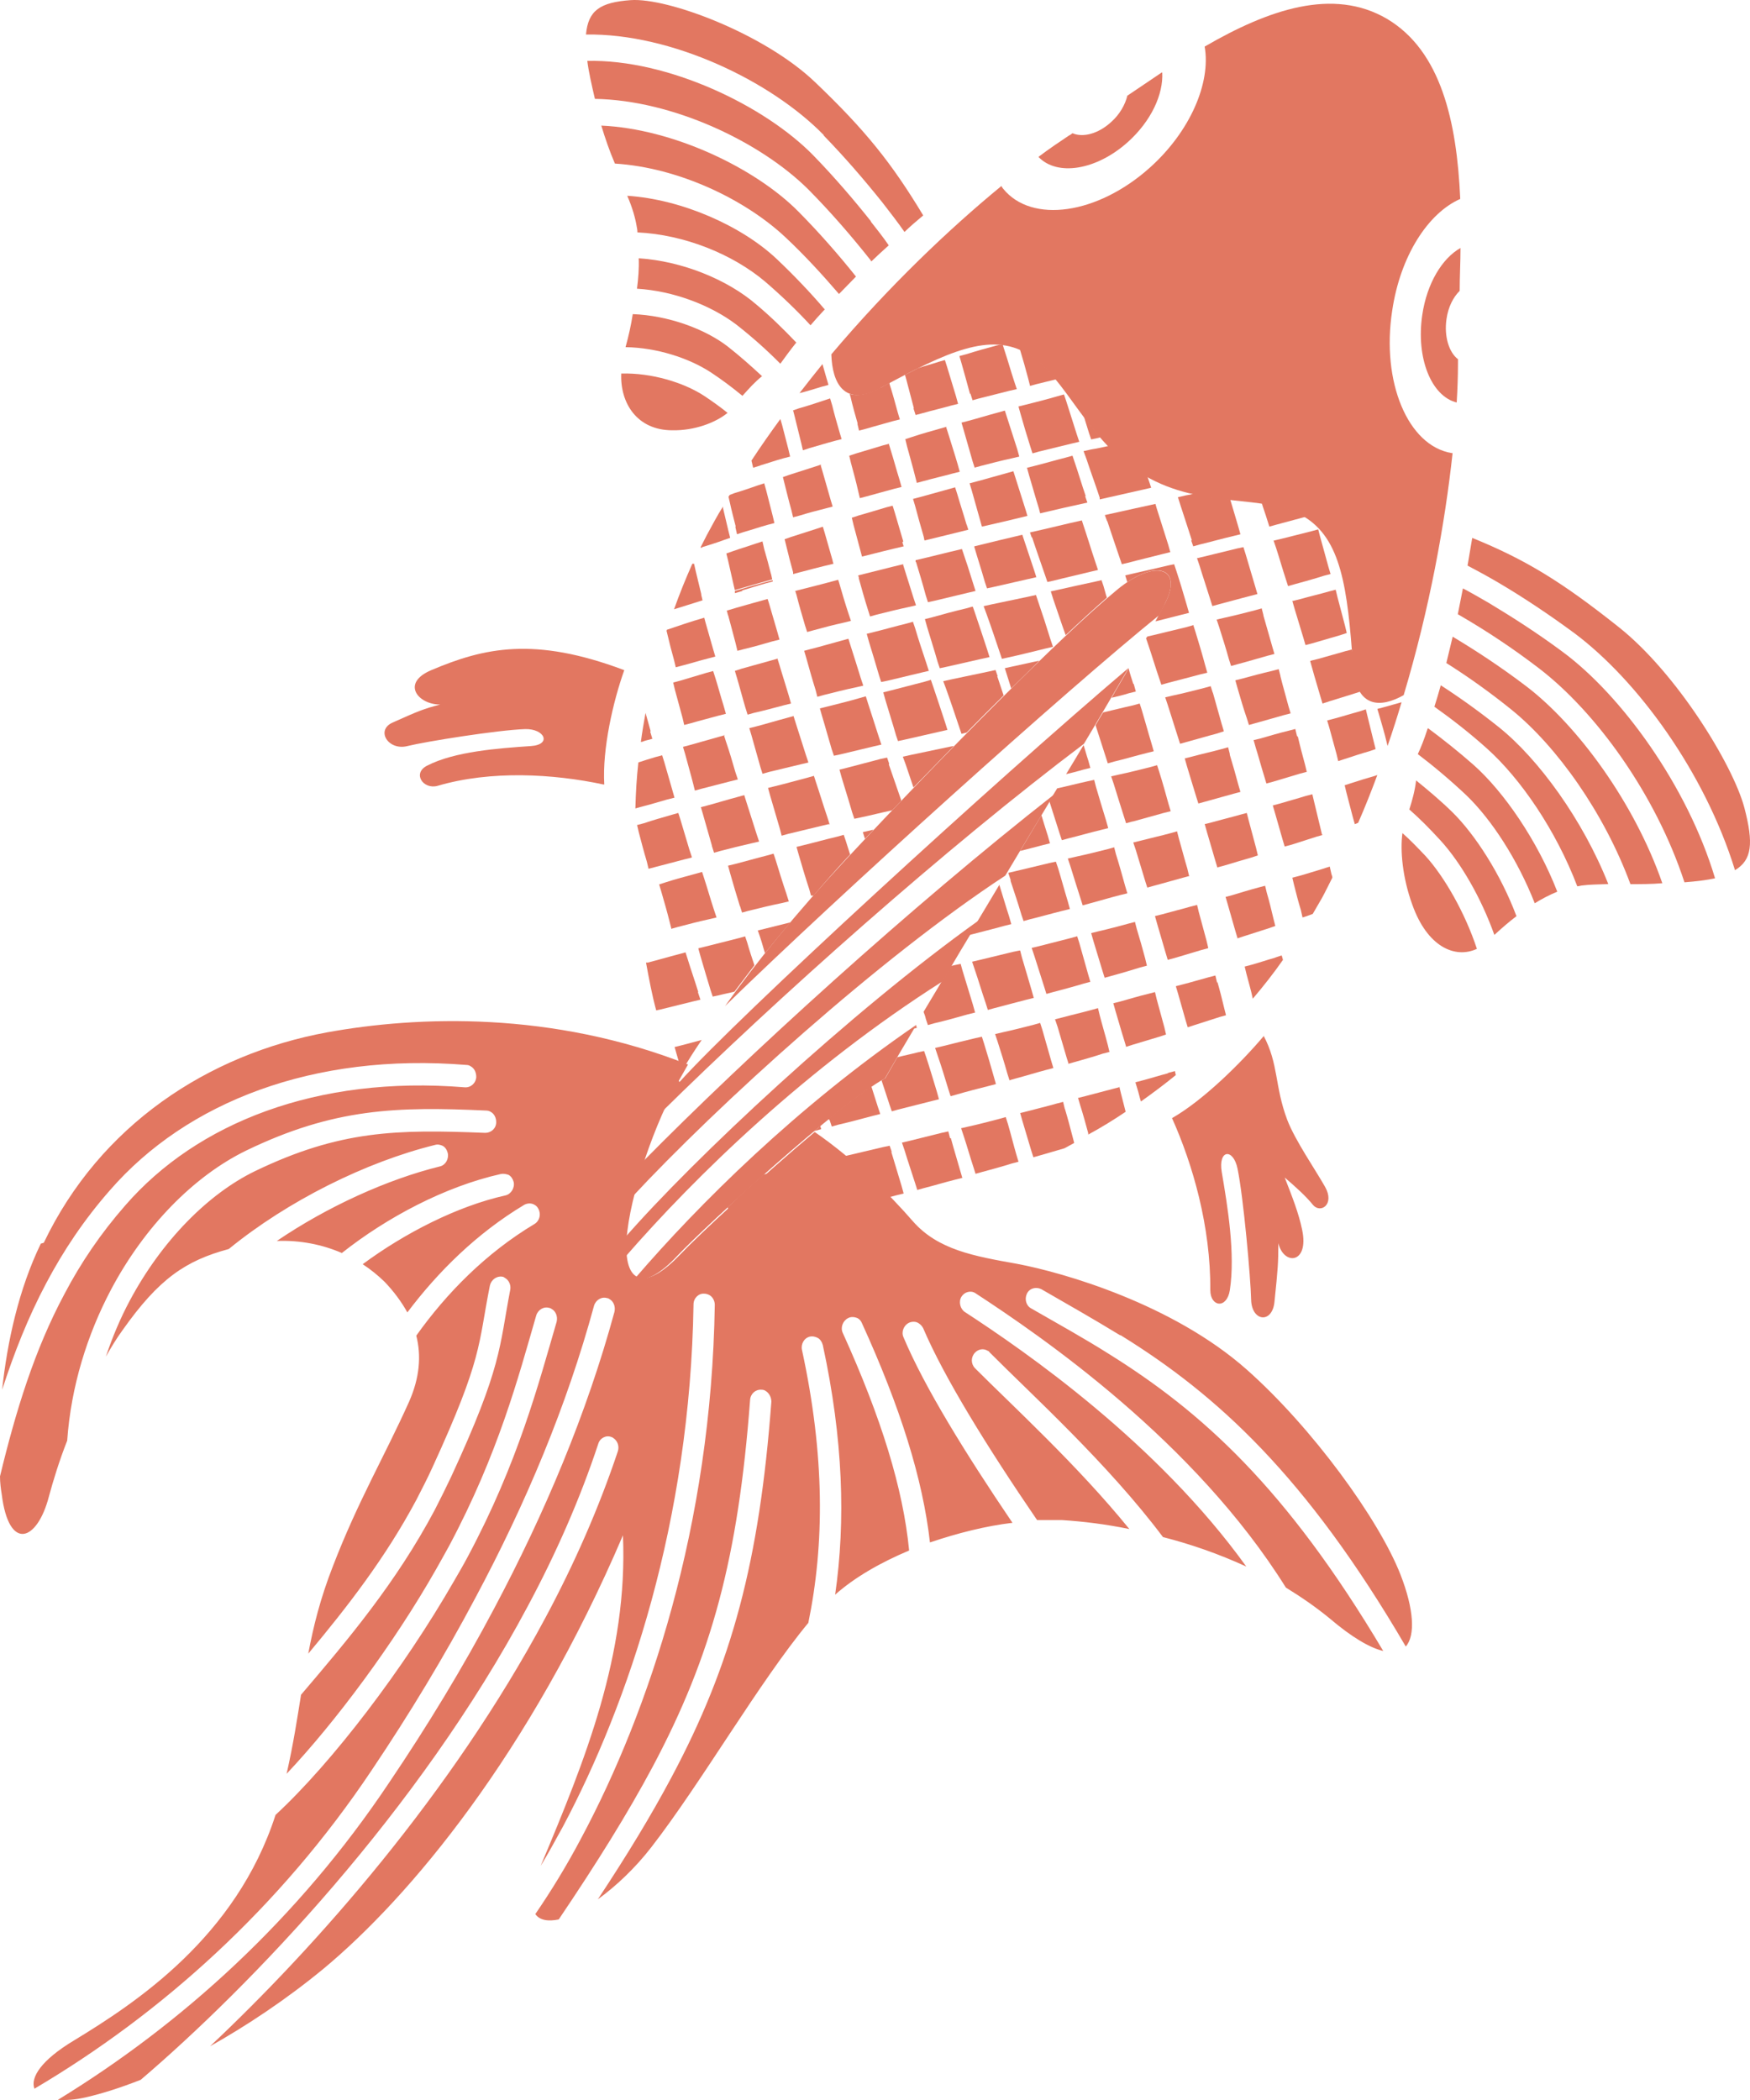 <svg width="40" height="48" viewBox="0 0 40 48" fill="none" xmlns="http://www.w3.org/2000/svg">
<path d="M32.932 15.664C32.883 15.838 32.835 16.001 32.786 16.154C33.175 16.43 33.583 16.746 33.982 17.104C34.759 17.798 35.566 18.982 36.052 20.258C36.091 20.258 36.139 20.238 36.178 20.238C36.324 20.217 36.528 20.217 36.761 20.207C36.178 18.737 35.167 17.349 34.263 16.624C33.816 16.266 33.36 15.94 32.932 15.664Z" fill="#E27761"/>
<path d="M32.631 16.655C32.553 16.9 32.475 17.094 32.407 17.237C32.757 17.502 33.136 17.819 33.515 18.176C34.098 18.737 34.691 19.656 35.08 20.646C35.245 20.544 35.42 20.453 35.595 20.381C35.138 19.207 34.37 18.094 33.68 17.482C33.331 17.175 32.971 16.89 32.641 16.645L32.631 16.655Z" fill="#E27761"/>
<path d="M32.057 19.033C31.999 19.431 32.057 20.064 32.281 20.677C32.621 21.637 33.253 21.922 33.758 21.688C33.486 20.861 33.01 20.034 32.582 19.564C32.407 19.38 32.232 19.197 32.057 19.043V19.033Z" fill="#E27761"/>
<path d="M33.204 14.553C33.156 14.757 33.107 14.961 33.059 15.155C33.545 15.461 34.05 15.819 34.555 16.227C35.586 17.064 36.664 18.575 37.267 20.209C37.5 20.209 37.753 20.209 37.996 20.188C37.355 18.34 36.052 16.574 34.886 15.686C34.322 15.257 33.749 14.879 33.204 14.553Z" fill="#E27761"/>
<path d="M32.368 17.838C32.339 18.083 32.281 18.287 32.213 18.502C32.446 18.706 32.679 18.941 32.922 19.206C33.389 19.716 33.855 20.523 34.157 21.37C34.322 21.217 34.487 21.074 34.662 20.941C34.303 19.982 33.71 19.063 33.185 18.552C32.913 18.287 32.631 18.052 32.368 17.838Z" fill="#E27761"/>
<path d="M34.021 13.776C33.827 13.664 33.632 13.551 33.438 13.449C33.399 13.653 33.36 13.847 33.321 14.041C33.331 14.041 33.341 14.052 33.36 14.062C33.943 14.399 34.565 14.807 35.178 15.277C36.47 16.267 37.841 18.145 38.502 20.167C38.774 20.146 39.017 20.116 39.201 20.075C38.57 17.962 37.053 15.879 35.703 14.889C35.139 14.47 34.565 14.103 34.021 13.776Z" fill="#E27761"/>
<path d="M35.983 14.47C37.432 15.552 38.967 17.655 39.657 19.89C40.046 19.656 40.085 19.278 39.871 18.461C39.609 17.481 38.326 15.388 37.004 14.337C35.682 13.285 34.856 12.785 33.651 12.295C33.612 12.509 33.583 12.713 33.544 12.928C33.777 13.05 34.02 13.183 34.263 13.326C34.817 13.653 35.4 14.041 35.983 14.47Z" fill="#E27761"/>
<path d="M18.846 7.078C18.73 7.2 18.623 7.323 18.526 7.435C18.215 7.098 17.865 6.761 17.486 6.435C16.747 5.812 15.649 5.363 14.57 5.312C14.57 5.261 14.56 5.21 14.55 5.159C14.521 4.985 14.453 4.74 14.337 4.475C15.59 4.556 16.961 5.169 17.758 5.924C18.156 6.302 18.526 6.69 18.856 7.078H18.846Z" fill="#E27761"/>
<path d="M18.205 7.824C18.049 8.018 17.933 8.181 17.836 8.314C17.544 8.018 17.204 7.711 16.825 7.415C16.242 6.976 15.396 6.65 14.56 6.599C14.589 6.364 14.609 6.139 14.599 5.904C15.591 5.966 16.631 6.394 17.282 6.956C17.612 7.231 17.923 7.538 18.195 7.824H18.205Z" fill="#E27761"/>
<path d="M16.63 9.437C16.358 9.661 15.872 9.845 15.367 9.835C14.56 9.835 14.171 9.212 14.2 8.538C14.891 8.518 15.629 8.743 16.096 9.049C16.28 9.171 16.465 9.304 16.63 9.437Z" fill="#E27761"/>
<path d="M19.575 6.312C19.439 6.454 19.303 6.587 19.177 6.72C18.808 6.291 18.399 5.842 17.952 5.423C17.039 4.566 15.523 3.831 14.055 3.739C13.928 3.443 13.831 3.157 13.744 2.871C15.386 2.943 17.262 3.841 18.244 4.831C18.72 5.311 19.167 5.822 19.566 6.322L19.575 6.312Z" fill="#E27761"/>
<path d="M17.418 8.599C17.252 8.731 17.116 8.885 16.97 9.048C16.747 8.864 16.504 8.68 16.241 8.507C15.736 8.18 15.007 7.945 14.298 7.935C14.366 7.69 14.424 7.435 14.463 7.18C15.27 7.21 16.115 7.517 16.64 7.925C16.912 8.139 17.165 8.364 17.408 8.589L17.418 8.599Z" fill="#E27761"/>
<path d="M19.906 5.067C20.052 5.251 20.188 5.424 20.314 5.608C20.178 5.731 20.042 5.853 19.916 5.976C19.916 5.976 19.906 5.955 19.897 5.945C19.469 5.404 18.993 4.853 18.478 4.332C17.379 3.24 15.377 2.29 13.598 2.26C13.521 1.933 13.453 1.627 13.424 1.392C15.261 1.351 17.486 2.413 18.604 3.566C19.07 4.046 19.517 4.567 19.906 5.057V5.067Z" fill="#E27761"/>
<path d="M18.827 3.086C17.622 1.851 15.348 0.759 13.394 0.789C13.443 0.238 13.715 0.054 14.415 0.003C15.26 -0.058 17.467 0.769 18.623 1.871C19.78 2.974 20.382 3.729 21.102 4.924C20.956 5.046 20.81 5.169 20.674 5.302C20.518 5.077 20.343 4.853 20.169 4.628C19.76 4.117 19.313 3.597 18.827 3.097V3.086Z" fill="#E27761"/>
<path d="M33.383 5.668C32.965 5.903 32.615 6.474 32.509 7.199C32.363 8.179 32.713 9.057 33.296 9.2C33.315 8.884 33.325 8.588 33.325 8.312C33.325 8.281 33.325 8.251 33.325 8.21C33.121 8.057 33.004 7.689 33.063 7.291C33.102 7.016 33.218 6.791 33.364 6.648C33.364 6.321 33.383 5.995 33.383 5.668Z" fill="#E27761"/>
<path d="M26.565 1.656C26.594 2.156 26.312 2.769 25.777 3.249C25.058 3.892 24.164 4.035 23.736 3.586C23.979 3.402 24.222 3.239 24.436 3.096C24.465 3.086 24.485 3.065 24.514 3.045C24.747 3.147 25.097 3.065 25.398 2.789C25.593 2.616 25.719 2.391 25.768 2.187C26.03 2.014 26.293 1.83 26.555 1.656H26.565Z" fill="#E27761"/>
<path d="M0.933 28.426C0.428 29.467 0.165 30.672 0.049 31.765C0.321 30.927 0.641 30.111 1.059 29.325C1.448 28.589 1.924 27.875 2.517 27.201C4.267 25.19 7.163 24.057 10.662 24.342C10.701 24.342 10.73 24.353 10.759 24.373C10.837 24.414 10.886 24.506 10.886 24.618C10.876 24.761 10.759 24.863 10.623 24.853C7.241 24.577 4.5 25.67 2.867 27.548C2.303 28.191 1.847 28.865 1.477 29.57C0.787 30.856 0.36 32.255 0 33.745C0 33.888 0.019 34.031 0.039 34.153C0.204 35.481 0.855 35.225 1.118 34.205C1.215 33.847 1.351 33.398 1.536 32.928C1.623 31.693 1.992 30.509 2.537 29.478C3.305 28.028 4.432 26.884 5.618 26.303C7.639 25.323 9.087 25.292 11.109 25.384C11.148 25.384 11.187 25.394 11.216 25.414C11.294 25.455 11.342 25.547 11.342 25.649C11.342 25.792 11.226 25.894 11.09 25.894C9.068 25.812 7.766 25.833 5.822 26.772C4.753 27.293 3.693 28.365 2.964 29.733C2.751 30.131 2.566 30.57 2.42 31.009C2.546 30.784 2.673 30.58 2.799 30.407C3.635 29.222 4.247 28.814 5.229 28.549C6.58 27.446 8.368 26.558 9.943 26.17C10.011 26.149 10.069 26.17 10.118 26.19C10.176 26.221 10.215 26.282 10.234 26.354C10.264 26.486 10.186 26.629 10.059 26.66C8.854 26.956 7.484 27.579 6.327 28.365C6.862 28.344 7.367 28.447 7.814 28.64C8.845 27.824 10.176 27.119 11.449 26.834C11.508 26.823 11.566 26.834 11.624 26.854C11.682 26.884 11.721 26.946 11.741 27.017C11.77 27.15 11.682 27.293 11.556 27.323C10.448 27.569 9.243 28.191 8.29 28.896C8.475 29.018 8.64 29.151 8.796 29.304C9 29.518 9.175 29.753 9.311 29.998C10.011 29.069 10.895 28.191 11.984 27.538C12.062 27.497 12.149 27.497 12.217 27.538C12.256 27.558 12.285 27.589 12.305 27.63C12.373 27.752 12.334 27.905 12.217 27.977C11.109 28.64 10.205 29.559 9.515 30.529C9.632 30.989 9.593 31.489 9.35 32.04C8.786 33.296 8.184 34.306 7.61 35.797C7.319 36.542 7.163 37.175 7.046 37.798C7.941 36.726 8.806 35.613 9.515 34.286C9.641 34.041 9.768 33.796 9.884 33.541C11.041 31.019 10.924 30.754 11.197 29.386C11.226 29.253 11.352 29.161 11.478 29.181C11.508 29.181 11.527 29.202 11.546 29.212C11.634 29.263 11.682 29.375 11.663 29.478C11.41 30.795 11.478 31.234 10.312 33.755C10.186 34.021 10.059 34.276 9.933 34.521C9.058 36.165 7.97 37.461 6.881 38.737C6.794 39.278 6.706 39.86 6.551 40.544C7.678 39.35 9.01 37.553 9.962 35.879C10.069 35.695 10.166 35.511 10.264 35.338C11.391 33.224 11.848 31.479 12.256 30.07C12.295 29.937 12.431 29.855 12.557 29.896C12.577 29.896 12.586 29.906 12.606 29.917C12.703 29.968 12.752 30.09 12.723 30.213C12.314 31.611 11.848 33.418 10.691 35.583C10.594 35.766 10.487 35.95 10.38 36.134C9.224 38.145 7.6 40.279 6.298 41.484C5.394 44.281 3.1 45.782 1.691 46.639C0.943 47.088 0.69 47.486 0.787 47.742C3.674 46.037 6.386 43.617 8.495 40.463C9.36 39.176 10.157 37.859 10.866 36.522C12.023 34.358 12.956 32.132 13.578 29.845C13.617 29.712 13.753 29.631 13.879 29.672C13.899 29.672 13.918 29.682 13.928 29.692C14.025 29.743 14.073 29.866 14.044 29.988C13.412 32.306 12.46 34.572 11.294 36.767C10.575 38.125 9.768 39.452 8.893 40.748C6.813 43.862 4.16 46.261 1.322 47.997C1.506 48.007 1.72 47.997 1.973 47.936C2.333 47.854 2.751 47.721 3.217 47.538C5.705 45.414 9.554 41.422 12.062 36.716C12.703 35.521 13.257 34.266 13.675 33C13.714 32.867 13.86 32.796 13.976 32.847C13.986 32.847 14.005 32.857 14.015 32.867C14.112 32.928 14.161 33.051 14.122 33.173C13.685 34.48 13.121 35.756 12.47 36.971C10.312 41.004 7.231 44.485 4.801 46.772C5.637 46.302 6.531 45.71 7.387 45.006C9.369 43.362 12.11 40.075 14.239 35.093C14.355 37.819 13.374 40.228 12.363 42.637C12.363 42.637 12.363 42.647 12.353 42.658C12.528 42.372 12.693 42.066 12.868 41.749C14.365 38.931 15.774 34.766 15.852 29.814C15.852 29.672 15.969 29.559 16.095 29.57C16.134 29.57 16.173 29.58 16.212 29.6C16.289 29.641 16.338 29.733 16.338 29.825C16.26 34.868 14.832 39.115 13.296 41.994C12.946 42.658 12.586 43.239 12.236 43.75C12.334 43.893 12.528 43.923 12.771 43.873C13.646 42.576 14.346 41.453 14.919 40.381C16.27 37.839 16.873 35.603 17.145 31.999C17.154 31.856 17.271 31.754 17.407 31.765C17.446 31.765 17.475 31.775 17.504 31.795C17.582 31.846 17.631 31.938 17.631 32.04C17.358 35.675 16.736 38.023 15.347 40.626C14.88 41.504 14.326 42.413 13.665 43.413C14.073 43.117 14.511 42.709 14.89 42.219C16.037 40.738 17.358 38.441 18.476 37.094C18.846 35.297 18.855 33.275 18.331 30.856C18.301 30.723 18.379 30.58 18.515 30.55C18.573 30.539 18.632 30.55 18.69 30.58C18.748 30.611 18.787 30.672 18.807 30.744C19.273 32.898 19.331 34.766 19.089 36.45C19.536 36.052 20.128 35.715 20.78 35.44C20.644 34.031 20.148 32.418 19.264 30.468C19.205 30.345 19.264 30.192 19.38 30.131C19.448 30.09 19.536 30.1 19.604 30.131C19.643 30.151 19.681 30.192 19.701 30.243C20.576 32.163 21.091 33.796 21.256 35.256C21.888 35.042 22.539 34.878 23.142 34.807C22.063 33.214 21.13 31.703 20.653 30.57C20.595 30.448 20.653 30.294 20.78 30.233C20.848 30.203 20.935 30.203 20.994 30.243C21.042 30.274 21.071 30.305 21.1 30.356C21.577 31.479 22.568 33.081 23.705 34.745C23.909 34.745 24.094 34.745 24.279 34.745C24.755 34.776 25.27 34.837 25.814 34.95C24.638 33.5 23.142 32.132 22.286 31.274C22.189 31.172 22.189 31.019 22.286 30.917C22.364 30.835 22.481 30.815 22.578 30.876C22.597 30.876 22.607 30.897 22.626 30.917C23.569 31.867 25.319 33.449 26.582 35.133C27.224 35.297 27.865 35.521 28.487 35.807C26.446 32.969 23.433 30.887 22.053 29.988C21.946 29.917 21.907 29.753 21.975 29.641C22.043 29.529 22.189 29.488 22.296 29.559C23.812 30.55 27.301 32.938 29.391 36.287C29.741 36.502 30.081 36.736 30.392 36.992C30.907 37.431 31.315 37.665 31.617 37.737C29.391 33.99 27.457 32.265 25.348 30.948C24.765 30.58 24.172 30.253 23.569 29.906C23.453 29.845 23.414 29.692 23.472 29.57C23.53 29.447 23.676 29.406 23.802 29.467C24.405 29.814 24.998 30.151 25.6 30.519C25.6 30.519 25.62 30.519 25.63 30.529C27.807 31.877 29.848 33.725 32.132 37.635C32.355 37.38 32.316 36.777 32.015 36.001C31.519 34.725 29.984 32.622 28.497 31.305C26.815 29.814 24.327 29.09 23.239 28.886C22.267 28.712 21.441 28.569 20.867 27.916C20.372 27.344 19.555 26.517 18.622 25.874C17.407 26.895 15.998 28.201 15.541 28.681C14.832 29.427 14.316 29.416 14.316 28.498C14.316 27.62 14.851 25.935 15.454 24.812C15.531 24.669 15.629 24.506 15.726 24.332C12.616 23.107 9.554 23.219 7.474 23.597C4.753 24.097 2.284 25.721 1.001 28.406L0.933 28.426Z" fill="#E27761"/>
<path d="M15.484 28.702C16.193 27.957 19.196 25.21 20.227 24.649C20.431 24.292 20.674 23.883 20.946 23.424C18.205 25.302 15.97 27.528 14.521 29.212C14.745 29.304 15.085 29.131 15.484 28.702Z" fill="#E27761"/>
<path d="M14.26 28.518C14.26 28.6 14.26 28.682 14.279 28.743C15.902 26.875 18.439 24.404 21.54 22.434C21.802 21.985 22.084 21.515 22.375 21.035C19.43 23.138 15.863 26.477 14.279 28.294C14.279 28.375 14.27 28.447 14.279 28.518H14.26Z" fill="#E27761"/>
<path d="M14.425 27.385C16.407 25.251 20.111 21.892 22.978 20.014C23.347 19.391 23.726 18.768 24.086 18.166C20.83 20.718 17.088 24.118 14.658 26.588C14.571 26.854 14.493 27.13 14.434 27.375L14.425 27.385Z" fill="#E27761"/>
<path d="M15.475 24.678C15.445 24.73 15.416 24.78 15.387 24.832C15.28 25.026 15.183 25.24 15.086 25.454C17.788 22.79 21.608 19.39 24.776 17.001C25.155 16.368 25.505 15.766 25.797 15.266C22.706 17.889 16.903 23.208 15.533 24.73L15.475 24.668V24.678Z" fill="#E27761"/>
<path d="M26.497 14.052C26.555 13.95 26.604 13.858 26.633 13.786C27.05 12.969 26.399 12.765 25.534 13.48C24.271 14.521 21.588 17.227 19.363 19.616C18.187 20.881 17.263 22.025 16.573 22.995C19.246 20.392 24.349 15.797 26.506 14.052H26.497Z" fill="#E27761"/>
<path d="M20.129 8.865C21.655 8.038 22.637 7.579 23.492 8.089C24.386 8.62 24.824 10.08 26.155 10.866C27.487 11.652 28.906 11.274 29.8 11.805C30.655 12.316 30.801 13.428 30.927 15.225C30.995 16.195 31.559 16.185 32.084 15.889C32.677 13.908 33.027 11.969 33.202 10.356H33.182C32.181 10.192 31.569 8.732 31.822 7.099C32.006 5.853 32.638 4.873 33.377 4.547C33.299 2.78 32.939 1.167 31.705 0.432C30.471 -0.293 28.993 0.218 27.535 1.065C27.681 1.892 27.205 3.005 26.282 3.832C25.086 4.904 23.58 5.118 22.928 4.312C22.909 4.291 22.899 4.271 22.89 4.251C21.684 5.241 20.304 6.558 19.002 8.099C19.021 8.753 19.294 9.324 20.149 8.865H20.129Z" fill="#E27761"/>
<path d="M28.888 23.678C28.354 24.311 27.489 25.159 26.789 25.557C27.265 26.618 27.674 28.038 27.664 29.487C27.664 29.875 28.043 29.926 28.111 29.487C28.237 28.66 28.062 27.588 27.926 26.792C27.839 26.271 28.189 26.241 28.286 26.71C28.422 27.364 28.587 29.222 28.597 29.702C28.607 30.212 29.083 30.263 29.131 29.753C29.209 28.997 29.219 28.875 29.219 28.415C29.345 28.936 29.928 28.885 29.763 28.109C29.685 27.731 29.54 27.364 29.365 26.915C29.637 27.149 29.851 27.343 30.016 27.547C30.191 27.741 30.512 27.527 30.288 27.129C30.064 26.731 29.608 26.077 29.423 25.598C29.131 24.822 29.229 24.321 28.879 23.668L28.888 23.678Z" fill="#E27761"/>
<path d="M13.793 17.931C12.646 17.686 11.217 17.604 10.002 17.962C9.672 18.053 9.419 17.676 9.76 17.502C10.391 17.175 11.392 17.104 12.131 17.053C12.617 17.022 12.452 16.655 12.005 16.665C11.373 16.686 9.721 16.951 9.312 17.053C8.875 17.165 8.574 16.686 8.982 16.512C9.575 16.247 9.672 16.206 10.061 16.104C9.555 16.104 9.157 15.614 9.857 15.318C11.062 14.807 12.209 14.542 14.269 15.318C14.017 16.022 13.764 17.114 13.812 17.931H13.793Z" fill="#E27761"/>
<path d="M16.913 20.706L16.961 20.859L17.107 20.819C17.36 20.757 17.603 20.696 17.855 20.645L18.03 20.604L17.972 20.42C17.885 20.165 17.807 19.91 17.729 19.655L17.681 19.512L17.535 19.553C17.292 19.614 17.049 19.685 16.806 19.747L16.641 19.787L16.689 19.961C16.757 20.206 16.835 20.461 16.913 20.716V20.706Z" fill="#E27761"/>
<path d="M17.438 17.684L17.584 17.643C17.827 17.582 18.06 17.531 18.303 17.47L18.478 17.429L18.42 17.255C18.342 17.01 18.264 16.765 18.186 16.52L18.138 16.367L17.992 16.408C17.759 16.469 17.526 16.541 17.292 16.602L17.127 16.643L17.176 16.806C17.244 17.051 17.312 17.286 17.38 17.531L17.428 17.684H17.438Z" fill="#E27761"/>
<path d="M16.272 19.338L16.321 19.491L16.467 19.45C16.7 19.389 16.943 19.328 17.176 19.276L17.351 19.236L17.293 19.062C17.215 18.817 17.137 18.572 17.059 18.327L17.011 18.174L16.865 18.215C16.632 18.276 16.408 18.347 16.175 18.409L16.02 18.45L16.068 18.613C16.136 18.848 16.204 19.093 16.272 19.328V19.338Z" fill="#E27761"/>
<path d="M18.964 18.847L18.906 18.663C18.818 18.408 18.74 18.143 18.653 17.887L18.604 17.734L18.459 17.775C18.216 17.837 17.973 17.908 17.72 17.969L17.555 18.01L17.603 18.184C17.681 18.439 17.749 18.694 17.827 18.949L17.866 19.102L18.012 19.061C18.264 19 18.517 18.939 18.77 18.878L18.945 18.837L18.964 18.847Z" fill="#E27761"/>
<path d="M20.87 14.211L20.724 14.252C20.471 14.313 20.229 14.384 19.976 14.446L19.811 14.487L19.859 14.66C19.937 14.915 20.015 15.171 20.092 15.436L20.141 15.589L20.287 15.559C20.54 15.497 20.802 15.436 21.055 15.375L21.23 15.334L21.171 15.15C21.084 14.885 20.996 14.63 20.919 14.364L20.87 14.221V14.211Z" fill="#E27761"/>
<path d="M19.392 14.6L19.246 14.64C19.013 14.702 18.779 14.773 18.536 14.834L18.381 14.875L18.429 15.039C18.497 15.284 18.566 15.529 18.643 15.774L18.682 15.927L18.828 15.886C19.071 15.825 19.314 15.763 19.557 15.712L19.732 15.672L19.674 15.498C19.596 15.243 19.518 14.998 19.44 14.753L19.392 14.6Z" fill="#E27761"/>
<path d="M20.529 16.938L20.674 16.907C20.947 16.846 21.209 16.785 21.481 16.723L21.656 16.683L21.598 16.499C21.51 16.223 21.413 15.947 21.326 15.682L21.277 15.539L21.141 15.58C20.878 15.651 20.616 15.713 20.354 15.784L20.189 15.825L20.237 15.998C20.315 16.264 20.402 16.529 20.48 16.805L20.529 16.948V16.938Z" fill="#E27761"/>
<path d="M20.149 17.029L20.091 16.855C20.004 16.59 19.926 16.335 19.838 16.069L19.79 15.916L19.644 15.957C19.401 16.028 19.148 16.09 18.905 16.151L18.74 16.192L18.789 16.365C18.867 16.62 18.935 16.876 19.012 17.131L19.061 17.274L19.207 17.243C19.459 17.182 19.722 17.121 19.975 17.059L20.149 17.019V17.029Z" fill="#E27761"/>
<path d="M18.77 25.81L18.75 25.738C18.75 25.738 18.663 25.81 18.614 25.851L18.77 25.81Z" fill="#E27761"/>
<path d="M25.174 13.262L25.038 13.293C24.756 13.354 24.474 13.415 24.202 13.477L24.018 13.517L24.076 13.701C24.173 13.977 24.261 14.252 24.358 14.518C24.717 14.181 25.028 13.895 25.3 13.66C25.271 13.579 25.252 13.487 25.223 13.395L25.174 13.252V13.262Z" fill="#E27761"/>
<path d="M17.759 15.059L17.613 15.1C17.39 15.161 17.176 15.222 16.952 15.284L16.797 15.335L16.846 15.498C16.913 15.723 16.972 15.957 17.04 16.182L17.088 16.335L17.234 16.294C17.458 16.243 17.691 16.182 17.915 16.121L18.08 16.08L18.031 15.906C17.963 15.672 17.885 15.437 17.817 15.202L17.769 15.049L17.759 15.059Z" fill="#E27761"/>
<path d="M18.964 25.606L19.012 25.749L19.158 25.708C19.421 25.647 19.693 25.575 19.955 25.504L20.12 25.463L20.062 25.29C20.014 25.136 19.965 24.983 19.916 24.83C19.644 25.014 19.314 25.269 18.944 25.565C18.944 25.575 18.944 25.586 18.954 25.596L18.964 25.606Z" fill="#E27761"/>
<path d="M22.229 13.865L22.083 13.906C21.821 13.967 21.559 14.039 21.306 14.11L21.141 14.151L21.189 14.325C21.267 14.59 21.355 14.855 21.432 15.131L21.481 15.274L21.627 15.243C21.899 15.182 22.161 15.121 22.433 15.06L22.618 15.019L22.56 14.835C22.472 14.559 22.375 14.284 22.288 14.018L22.239 13.876L22.229 13.865Z" fill="#E27761"/>
<path d="M16.564 16.805L16.418 16.846C16.204 16.907 15.981 16.968 15.767 17.03L15.611 17.071L15.66 17.234C15.718 17.459 15.786 17.683 15.845 17.918L15.883 18.071L16.029 18.03C16.253 17.969 16.476 17.918 16.7 17.857L16.865 17.816L16.807 17.642C16.739 17.407 16.671 17.173 16.593 16.948L16.544 16.795L16.564 16.805Z" fill="#E27761"/>
<path d="M23.679 13.6L23.543 13.63C23.251 13.691 22.96 13.753 22.668 13.814L22.483 13.855L22.551 14.039C22.658 14.335 22.756 14.631 22.853 14.917L22.901 15.059L23.037 15.029C23.319 14.968 23.601 14.896 23.893 14.825L24.068 14.784L24.009 14.61C23.922 14.325 23.825 14.028 23.727 13.743L23.679 13.6Z" fill="#E27761"/>
<path d="M22.968 15.275L23.026 15.459C23.055 15.551 23.084 15.643 23.113 15.735C23.337 15.52 23.551 15.306 23.755 15.102C23.551 15.142 23.347 15.193 23.143 15.234L22.958 15.275H22.968Z" fill="#E27761"/>
<path d="M17.04 21.4L16.894 21.441C16.641 21.503 16.379 21.574 16.126 21.635L15.961 21.676L16.009 21.85C16.087 22.115 16.165 22.381 16.243 22.636L16.291 22.779L16.437 22.748C16.554 22.717 16.67 22.697 16.787 22.666C16.933 22.472 17.088 22.268 17.244 22.064C17.186 21.89 17.127 21.717 17.079 21.543L17.03 21.4H17.04Z" fill="#E27761"/>
<path d="M20.325 17.459L20.276 17.316L20.13 17.347C19.868 17.419 19.615 17.48 19.353 17.551L19.188 17.592L19.236 17.766C19.314 18.031 19.401 18.297 19.479 18.572L19.528 18.715L19.674 18.684C19.916 18.633 20.15 18.572 20.393 18.521C20.461 18.45 20.529 18.378 20.597 18.307V18.286C20.5 18.011 20.412 17.745 20.315 17.47L20.325 17.459Z" fill="#E27761"/>
<path d="M19.722 19.02L19.77 19.173C19.838 19.102 19.897 19.04 19.965 18.969C19.945 18.969 19.926 18.969 19.906 18.979L19.722 19.02Z" fill="#E27761"/>
<path d="M19.285 19.082L19.139 19.123C18.877 19.184 18.624 19.256 18.371 19.317L18.206 19.358L18.255 19.531C18.332 19.797 18.41 20.062 18.498 20.328L18.537 20.471H18.595C18.838 20.185 19.09 19.899 19.363 19.603C19.382 19.582 19.411 19.552 19.431 19.531C19.401 19.429 19.363 19.327 19.334 19.225L19.285 19.082Z" fill="#E27761"/>
<path d="M20.82 17.255L20.636 17.296L20.704 17.48C20.762 17.653 20.82 17.827 20.879 18C21.19 17.684 21.501 17.357 21.802 17.051L21.695 17.071C21.404 17.133 21.112 17.194 20.82 17.255Z" fill="#E27761"/>
<path d="M22.804 15.457L22.755 15.315L22.619 15.345C22.327 15.406 22.036 15.468 21.744 15.529L21.56 15.57L21.628 15.753C21.735 16.049 21.832 16.346 21.929 16.631L21.977 16.774L22.094 16.744C22.386 16.448 22.668 16.162 22.94 15.896C22.891 15.753 22.843 15.6 22.794 15.457H22.804Z" fill="#E27761"/>
<path d="M19.032 26.647L18.984 26.504L18.838 26.535C18.566 26.596 18.294 26.657 18.022 26.718L17.847 26.759L17.905 26.943C18.002 27.218 18.09 27.494 18.177 27.77L18.226 27.913L18.362 27.872C18.624 27.811 18.887 27.739 19.149 27.668L19.314 27.627L19.266 27.453C19.188 27.188 19.1 26.912 19.013 26.647H19.032Z" fill="#E27761"/>
<path d="M17.662 26.953L17.613 26.811L17.477 26.841C17.477 26.841 17.468 26.841 17.458 26.841C17.166 27.096 16.884 27.352 16.632 27.597C16.69 27.77 16.748 27.934 16.807 28.107L16.855 28.25L16.991 28.219C17.264 28.158 17.545 28.087 17.818 28.015L17.992 27.974L17.934 27.801C17.847 27.525 17.759 27.239 17.662 26.964V26.953Z" fill="#E27761"/>
<path d="M15.961 22.676C15.883 22.421 15.796 22.176 15.718 21.921L15.669 21.768L15.524 21.808C15.281 21.87 15.047 21.941 14.805 22.002H14.766C14.834 22.37 14.902 22.738 14.999 23.095L15.096 23.074C15.339 23.013 15.592 22.952 15.835 22.891L16.01 22.85L15.951 22.676H15.961Z" fill="#E27761"/>
<path d="M15.815 19.593L15.757 19.419C15.689 19.195 15.621 18.96 15.553 18.735L15.504 18.582L15.358 18.623C15.145 18.684 14.931 18.745 14.717 18.817L14.562 18.858L14.6 19.021C14.659 19.246 14.717 19.47 14.785 19.695L14.824 19.858L14.979 19.817C15.203 19.756 15.417 19.705 15.64 19.644L15.806 19.603L15.815 19.593Z" fill="#E27761"/>
<path d="M15.417 18.233L15.368 18.06C15.31 17.846 15.242 17.631 15.183 17.417L15.135 17.264L14.979 17.305C14.843 17.345 14.717 17.386 14.591 17.427C14.552 17.774 14.532 18.121 14.523 18.479L14.629 18.448C14.834 18.397 15.038 18.336 15.251 18.274L15.417 18.233Z" fill="#E27761"/>
<path d="M15.358 21.226L15.504 21.185C15.737 21.124 15.97 21.063 16.204 21.012L16.378 20.971L16.32 20.797C16.242 20.563 16.174 20.318 16.097 20.083L16.048 19.93L15.902 19.971C15.679 20.032 15.445 20.093 15.222 20.165L15.066 20.215L15.115 20.379C15.183 20.614 15.251 20.849 15.309 21.083L15.348 21.236L15.358 21.226Z" fill="#E27761"/>
<path d="M15.417 23.923L15.466 24.096C15.505 24.229 15.543 24.362 15.582 24.494C15.709 24.27 15.864 24.025 16.039 23.77C15.883 23.81 15.738 23.851 15.582 23.892L15.417 23.933V23.923Z" fill="#E27761"/>
<path d="M26.885 13.039L26.837 12.896L26.691 12.927C26.428 12.988 26.166 13.05 25.894 13.111L25.719 13.152L25.767 13.305C26.516 12.805 27.011 13.039 26.632 13.785C26.574 13.897 26.496 14.04 26.409 14.203C26.613 14.152 26.807 14.101 27.011 14.05L27.177 14.009L27.128 13.836C27.05 13.57 26.973 13.305 26.885 13.039Z" fill="#E27761"/>
<path d="M16.31 15.336L16.154 15.377C15.95 15.438 15.746 15.499 15.542 15.56L15.387 15.601L15.426 15.765C15.484 15.979 15.542 16.194 15.601 16.408L15.639 16.571L15.795 16.53C15.999 16.469 16.213 16.418 16.427 16.357L16.592 16.316L16.543 16.142C16.475 15.928 16.417 15.704 16.349 15.489L16.3 15.336H16.31Z" fill="#E27761"/>
<path d="M17.321 21.266L17.38 21.439C17.419 21.552 17.448 21.674 17.486 21.787C17.671 21.562 17.866 21.317 18.07 21.082C17.875 21.133 17.691 21.174 17.496 21.225L17.331 21.266H17.321Z" fill="#E27761"/>
<path d="M23.318 19.45C23.493 19.409 23.668 19.358 23.834 19.317L23.999 19.276L23.95 19.102C23.901 18.949 23.853 18.796 23.804 18.633C23.639 18.909 23.484 19.174 23.318 19.45Z" fill="#E27761"/>
<path d="M27.818 19.828L27.974 19.787C28.178 19.726 28.382 19.664 28.596 19.603L28.751 19.552L28.712 19.389C28.654 19.174 28.596 18.96 28.537 18.735L28.498 18.582L28.343 18.623C28.129 18.684 27.915 18.735 27.701 18.796L27.536 18.837L27.585 19.011C27.653 19.235 27.711 19.45 27.779 19.674L27.828 19.838L27.818 19.828Z" fill="#E27761"/>
<path d="M20.383 26.33L20.335 26.188L20.189 26.218C19.926 26.279 19.674 26.341 19.411 26.402L19.236 26.443L19.295 26.627C19.382 26.892 19.47 27.157 19.547 27.413L19.596 27.555L19.742 27.515C19.994 27.453 20.247 27.382 20.49 27.321L20.655 27.28L20.607 27.106C20.529 26.851 20.451 26.586 20.373 26.33H20.383Z" fill="#E27761"/>
<path d="M28.11 17.233L28.071 17.08L27.926 17.121C27.702 17.182 27.469 17.233 27.245 17.294L27.08 17.335L27.129 17.509C27.197 17.744 27.274 17.979 27.343 18.213L27.391 18.366L27.537 18.326C27.76 18.264 27.974 18.203 28.198 18.142L28.353 18.101L28.305 17.938C28.246 17.713 28.178 17.478 28.11 17.254V17.233Z" fill="#E27761"/>
<path d="M23.989 18.326C24.067 18.571 24.145 18.816 24.223 19.061L24.271 19.204L24.417 19.164C24.67 19.102 24.913 19.031 25.165 18.97L25.331 18.929L25.282 18.755C25.204 18.5 25.126 18.245 25.049 17.979L25.01 17.826L24.864 17.857C24.631 17.908 24.398 17.969 24.164 18.02C24.106 18.112 24.048 18.214 23.989 18.306V18.326Z" fill="#E27761"/>
<path d="M25.252 22.348L25.398 22.308C25.622 22.246 25.836 22.185 26.059 22.114L26.215 22.073L26.176 21.909C26.117 21.685 26.049 21.45 25.981 21.225L25.942 21.072L25.787 21.113C25.563 21.174 25.33 21.236 25.107 21.287L24.941 21.328L24.99 21.501C25.058 21.736 25.136 21.971 25.204 22.206L25.252 22.359V22.348Z" fill="#E27761"/>
<path d="M24.368 17.695C24.494 17.664 24.621 17.634 24.757 17.593L24.922 17.552L24.874 17.378C24.835 17.266 24.805 17.144 24.767 17.031C24.64 17.246 24.504 17.47 24.368 17.695Z" fill="#E27761"/>
<path d="M27.721 15.837L27.673 15.684L27.527 15.724C27.284 15.786 27.051 15.847 26.808 15.898L26.633 15.939L26.691 16.112C26.769 16.357 26.847 16.602 26.924 16.847L26.973 17.001L27.119 16.96C27.352 16.898 27.585 16.827 27.819 16.766L27.974 16.715L27.925 16.551C27.858 16.317 27.789 16.072 27.721 15.826V15.837Z" fill="#E27761"/>
<path d="M27.177 20.013L27.138 19.849C27.07 19.625 27.011 19.39 26.943 19.155L26.904 19.002L26.759 19.043C26.535 19.104 26.302 19.155 26.069 19.216L25.903 19.257L25.962 19.431C26.03 19.666 26.107 19.9 26.175 20.135L26.224 20.288L26.37 20.247C26.593 20.186 26.817 20.125 27.031 20.064L27.186 20.023L27.177 20.013Z" fill="#E27761"/>
<path d="M25.894 18.777C26.127 18.715 26.37 18.644 26.594 18.583L26.759 18.542L26.71 18.378C26.642 18.133 26.575 17.888 26.497 17.643L26.448 17.49L26.302 17.531C26.059 17.592 25.816 17.654 25.573 17.705L25.398 17.745L25.457 17.919C25.535 18.174 25.612 18.419 25.69 18.664L25.739 18.817L25.884 18.777H25.894Z" fill="#E27761"/>
<path d="M25.039 16.57C25.117 16.815 25.195 17.05 25.272 17.295L25.321 17.448L25.467 17.407C25.719 17.346 25.962 17.274 26.205 17.213L26.371 17.172L26.322 16.999C26.244 16.744 26.176 16.488 26.099 16.233L26.05 16.08L25.904 16.121C25.671 16.172 25.438 16.233 25.214 16.284C25.156 16.376 25.097 16.478 25.039 16.58V16.57Z" fill="#E27761"/>
<path d="M14.872 16.713C14.833 16.571 14.794 16.438 14.755 16.295C14.716 16.509 14.678 16.734 14.648 16.959C14.687 16.959 14.716 16.938 14.755 16.928L14.911 16.887L14.862 16.724L14.872 16.713Z" fill="#E27761"/>
<path d="M27.264 14.293L27.119 14.334C26.866 14.396 26.613 14.457 26.36 14.518L26.224 14.549C26.224 14.549 26.205 14.579 26.195 14.589L26.244 14.732C26.331 14.988 26.409 15.253 26.497 15.508L26.545 15.651L26.691 15.61C26.934 15.549 27.187 15.478 27.43 15.416L27.595 15.376L27.546 15.202C27.478 14.947 27.401 14.692 27.323 14.436L27.274 14.283L27.264 14.293Z" fill="#E27761"/>
<path d="M24.407 19.622L24.465 19.796C24.543 20.051 24.621 20.296 24.699 20.541L24.747 20.694L24.893 20.654C25.126 20.592 25.36 20.521 25.603 20.459L25.768 20.419L25.719 20.255C25.651 20.01 25.583 19.765 25.506 19.52L25.467 19.367L25.321 19.408C25.078 19.469 24.835 19.53 24.592 19.582L24.417 19.622H24.407Z" fill="#E27761"/>
<path d="M23.299 21.727L23.153 21.757C22.9 21.818 22.647 21.88 22.395 21.941L22.22 21.982L22.278 22.155C22.366 22.411 22.443 22.676 22.531 22.931L22.579 23.084L22.725 23.044C22.968 22.982 23.221 22.911 23.464 22.85L23.629 22.809L23.58 22.635C23.503 22.38 23.435 22.135 23.357 21.88L23.318 21.727H23.299Z" fill="#E27761"/>
<path d="M23.921 22.717L24.067 22.677C24.3 22.615 24.534 22.554 24.767 22.483L24.922 22.442L24.874 22.278C24.806 22.033 24.738 21.799 24.67 21.553L24.621 21.4L24.475 21.441C24.232 21.503 23.999 21.564 23.756 21.625L23.581 21.666L23.639 21.839C23.717 22.084 23.795 22.329 23.873 22.574L23.921 22.728V22.717Z" fill="#E27761"/>
<path d="M25.904 15.633C25.865 15.51 25.826 15.398 25.797 15.275C25.68 15.49 25.544 15.704 25.408 15.949C25.535 15.919 25.671 15.888 25.797 15.847L25.962 15.806L25.914 15.633H25.904Z" fill="#E27761"/>
<path d="M28.275 21.451L28.431 21.4C28.625 21.338 28.81 21.277 29.004 21.216L29.15 21.165L29.111 21.012C29.062 20.808 29.014 20.603 28.956 20.409L28.917 20.246L28.761 20.287C28.567 20.338 28.372 20.399 28.168 20.46L28.013 20.501L28.061 20.665C28.12 20.869 28.178 21.073 28.236 21.277L28.285 21.441L28.275 21.451Z" fill="#E27761"/>
<path d="M27.614 21.654L27.575 21.49C27.517 21.276 27.459 21.061 27.401 20.847L27.362 20.684L27.206 20.724C26.992 20.786 26.779 20.837 26.565 20.898L26.399 20.939L26.448 21.112C26.516 21.337 26.574 21.551 26.642 21.776L26.691 21.939L26.846 21.898C27.051 21.837 27.255 21.776 27.459 21.715L27.614 21.674V21.654Z" fill="#E27761"/>
<path d="M30.219 19.083L30.18 18.92C30.132 18.716 30.083 18.522 30.035 18.318L29.996 18.154L29.84 18.195C29.646 18.256 29.451 18.307 29.247 18.369L29.092 18.41L29.14 18.573C29.199 18.777 29.257 18.981 29.315 19.185L29.364 19.349L29.519 19.308C29.714 19.247 29.898 19.185 30.093 19.124L30.239 19.083H30.219Z" fill="#E27761"/>
<path d="M25.729 23.931L25.885 23.881C26.089 23.819 26.293 23.758 26.497 23.697L26.652 23.646L26.614 23.482C26.555 23.268 26.497 23.053 26.439 22.839L26.4 22.676L26.244 22.717C26.03 22.768 25.826 22.829 25.613 22.89L25.447 22.931L25.496 23.105C25.564 23.329 25.622 23.544 25.69 23.758L25.739 23.921L25.729 23.931Z" fill="#E27761"/>
<path d="M29.646 16.826L29.607 16.662L29.451 16.703C29.238 16.754 29.033 16.815 28.82 16.877L28.654 16.917L28.703 17.091C28.771 17.305 28.829 17.53 28.897 17.744L28.946 17.908L29.101 17.867C29.305 17.806 29.51 17.744 29.714 17.683L29.869 17.642L29.83 17.479C29.772 17.265 29.714 17.05 29.665 16.836L29.646 16.826Z" fill="#E27761"/>
<path d="M28.878 14.059L28.839 13.906L28.693 13.947C28.46 14.008 28.217 14.07 27.983 14.121L27.809 14.162L27.867 14.335C27.945 14.58 28.022 14.825 28.09 15.07L28.139 15.223L28.285 15.182C28.518 15.121 28.751 15.05 28.975 14.988L29.13 14.948L29.082 14.784C29.014 14.549 28.946 14.304 28.878 14.07V14.059Z" fill="#E27761"/>
<path d="M23.095 20.124C23.182 20.39 23.27 20.645 23.347 20.91L23.396 21.053L23.542 21.012C23.794 20.951 24.037 20.88 24.29 20.818L24.455 20.777L24.407 20.604C24.329 20.349 24.261 20.093 24.183 19.838L24.134 19.695L23.989 19.726C23.736 19.787 23.474 19.849 23.221 19.91L23.046 19.951L23.104 20.124H23.095Z" fill="#E27761"/>
<path d="M29.267 15.448L29.228 15.295L29.072 15.336C28.849 15.387 28.625 15.448 28.401 15.509L28.236 15.55L28.285 15.724C28.353 15.959 28.421 16.193 28.499 16.418L28.547 16.571L28.693 16.53C28.907 16.469 29.131 16.408 29.344 16.346L29.5 16.306L29.451 16.142C29.393 15.918 29.325 15.693 29.267 15.458V15.448Z" fill="#E27761"/>
<path d="M21.112 23.134C21.132 23.185 21.151 23.236 21.161 23.287L21.209 23.43L21.355 23.389C21.618 23.328 21.87 23.256 22.123 23.185L22.288 23.144L22.24 22.971C22.162 22.705 22.075 22.44 21.997 22.174L21.958 22.031L21.812 22.062C21.812 22.062 21.764 22.072 21.734 22.082C21.52 22.44 21.316 22.787 21.112 23.124V23.134Z" fill="#E27761"/>
<path d="M20.889 23.513L20.957 23.493L20.937 23.432C20.937 23.432 20.908 23.483 20.889 23.513Z" fill="#E27761"/>
<path d="M22.172 21.368C22.434 21.297 22.697 21.235 22.949 21.164L23.115 21.123L23.066 20.949C22.988 20.715 22.92 20.47 22.842 20.225C22.609 20.613 22.386 20.99 22.162 21.358L22.172 21.368Z" fill="#E27761"/>
<path d="M23.085 24.688L23.231 24.647C23.464 24.585 23.688 24.514 23.921 24.453L24.077 24.412L24.028 24.249C23.96 24.014 23.892 23.769 23.824 23.534L23.775 23.381L23.63 23.422C23.396 23.483 23.153 23.544 22.92 23.595L22.745 23.636L22.803 23.81C22.881 24.055 22.959 24.3 23.027 24.545L23.076 24.698L23.085 24.688Z" fill="#E27761"/>
<path d="M24.407 24.319L24.553 24.278C24.766 24.217 24.99 24.156 25.204 24.084L25.359 24.044L25.32 23.88C25.262 23.655 25.194 23.431 25.136 23.206L25.097 23.043L24.951 23.084C24.728 23.145 24.504 23.196 24.28 23.257L24.115 23.298L24.174 23.472C24.242 23.707 24.31 23.931 24.378 24.166L24.426 24.319H24.407Z" fill="#E27761"/>
<path d="M20.228 24.646C20.228 24.646 20.18 24.677 20.15 24.697C20.209 24.881 20.277 25.075 20.335 25.259L20.384 25.402L20.529 25.361C20.782 25.3 21.045 25.228 21.297 25.167L21.462 25.126L21.414 24.953C21.336 24.697 21.258 24.432 21.171 24.166L21.122 24.023L20.977 24.054C20.821 24.095 20.666 24.125 20.51 24.166C20.413 24.34 20.316 24.503 20.228 24.656V24.646Z" fill="#E27761"/>
<path d="M21.734 25.055L21.879 25.014C22.122 24.943 22.365 24.881 22.608 24.82L22.764 24.779L22.715 24.606C22.647 24.361 22.57 24.106 22.492 23.85L22.443 23.697L22.297 23.728C22.045 23.789 21.792 23.85 21.549 23.912L21.374 23.953L21.432 24.126C21.52 24.381 21.598 24.637 21.675 24.892L21.724 25.045L21.734 25.055Z" fill="#E27761"/>
<path d="M18.129 9.383L18.168 9.536C18.216 9.73 18.265 9.924 18.314 10.128L18.352 10.292L18.508 10.241C18.693 10.19 18.887 10.128 19.081 10.077L19.237 10.037L19.188 9.873C19.13 9.669 19.072 9.475 19.023 9.271L18.974 9.107L18.819 9.158C18.634 9.22 18.45 9.281 18.265 9.332L18.119 9.383H18.129Z" fill="#E27761"/>
<path d="M23.445 11.66C23.367 11.415 23.29 11.17 23.212 10.925L23.163 10.771L23.017 10.812C22.784 10.874 22.551 10.945 22.318 11.006L22.162 11.047L22.211 11.21C22.279 11.456 22.347 11.69 22.415 11.935L22.444 12.037C22.804 11.956 23.154 11.874 23.484 11.792L23.445 11.66Z" fill="#E27761"/>
<path d="M24.815 11.335C24.727 11.08 24.65 10.814 24.562 10.559L24.514 10.416L24.368 10.457C24.125 10.518 23.882 10.59 23.639 10.651L23.474 10.692L23.522 10.865C23.6 11.12 23.668 11.376 23.746 11.621L23.775 11.733C24.164 11.641 24.523 11.559 24.854 11.488L24.805 11.345L24.815 11.335Z" fill="#E27761"/>
<path d="M16.049 12.507C16.214 12.456 16.379 12.405 16.544 12.344L16.69 12.293L16.651 12.14C16.612 11.966 16.564 11.782 16.525 11.609V11.578C16.389 11.793 16.272 12.017 16.155 12.232C16.107 12.323 16.058 12.425 16.01 12.517H16.049V12.507Z" fill="#E27761"/>
<path d="M17.37 10.64C17.545 10.589 17.72 10.527 17.905 10.476L18.06 10.436L18.021 10.272C17.973 10.089 17.924 9.895 17.876 9.711L17.837 9.578C17.613 9.884 17.39 10.201 17.176 10.528L17.215 10.691L17.38 10.64H17.37Z" fill="#E27761"/>
<path d="M16.807 12.037L16.846 12.211L17.001 12.16C17.186 12.109 17.361 12.047 17.546 11.996L17.701 11.956L17.662 11.792C17.614 11.598 17.565 11.414 17.516 11.22L17.468 11.047L17.312 11.098C17.137 11.159 16.962 11.22 16.788 11.271L16.68 11.312C16.68 11.312 16.661 11.343 16.651 11.353L16.68 11.476C16.719 11.659 16.768 11.843 16.817 12.037H16.807Z" fill="#E27761"/>
<path d="M17.622 13.12C17.573 12.926 17.525 12.742 17.467 12.549L17.428 12.375L17.272 12.426C17.097 12.487 16.922 12.538 16.747 12.6L16.602 12.651L16.64 12.804C16.679 12.988 16.728 13.181 16.767 13.365L16.796 13.488C17.068 13.406 17.36 13.325 17.651 13.243L17.622 13.11V13.12Z" fill="#E27761"/>
<path d="M22.094 11.996C22.026 11.761 21.948 11.527 21.88 11.292L21.831 11.139L21.686 11.18C21.462 11.241 21.248 11.302 21.025 11.363L20.869 11.404L20.918 11.567C20.976 11.792 21.044 12.027 21.112 12.262L21.131 12.354C21.472 12.272 21.802 12.19 22.133 12.108L22.094 11.986V11.996Z" fill="#E27761"/>
<path d="M16.029 13.579C15.99 13.405 15.942 13.232 15.903 13.058L15.864 12.885H15.825C15.67 13.232 15.534 13.569 15.407 13.926C15.611 13.865 15.825 13.793 16.058 13.722L16.029 13.599V13.579Z" fill="#E27761"/>
<path d="M15.232 14.405L15.252 14.487C15.3 14.691 15.349 14.885 15.407 15.089L15.446 15.252L15.602 15.211C15.796 15.161 15.991 15.099 16.195 15.048L16.35 15.007L16.302 14.844C16.243 14.64 16.185 14.436 16.127 14.232L16.097 14.119C15.777 14.211 15.485 14.313 15.242 14.395V14.415L15.232 14.405Z" fill="#E27761"/>
<path d="M19.032 12.815C18.974 12.611 18.915 12.407 18.857 12.202L18.808 12.039L18.653 12.09C18.458 12.151 18.274 12.213 18.079 12.274L17.934 12.325L17.972 12.478C18.021 12.682 18.07 12.876 18.128 13.08V13.121C18.439 13.04 18.74 12.958 19.051 12.886L19.032 12.825V12.815Z" fill="#E27761"/>
<path d="M20.646 12.375C20.578 12.151 20.519 11.936 20.451 11.712L20.403 11.559L20.247 11.599C20.043 11.661 19.839 11.722 19.625 11.783L19.47 11.834L19.509 11.998C19.567 12.212 19.625 12.426 19.684 12.651L19.703 12.722C20.024 12.641 20.345 12.559 20.655 12.488L20.626 12.396L20.646 12.375Z" fill="#E27761"/>
<path d="M18.935 8.792L18.887 8.629C18.858 8.526 18.828 8.424 18.799 8.322C18.624 8.537 18.449 8.761 18.274 8.986C18.44 8.945 18.605 8.894 18.77 8.843L18.926 8.802L18.935 8.792Z" fill="#E27761"/>
<path d="M20.334 10.141L20.179 10.181C19.975 10.243 19.771 10.304 19.567 10.365L19.411 10.416L19.45 10.58C19.508 10.794 19.567 11.008 19.615 11.223L19.654 11.386L19.81 11.345C20.023 11.284 20.227 11.233 20.441 11.172L20.607 11.131L20.558 10.957C20.49 10.743 20.432 10.518 20.364 10.304L20.315 10.141H20.334Z" fill="#E27761"/>
<path d="M18.769 10.619L18.614 10.67C18.419 10.731 18.235 10.793 18.04 10.854L17.895 10.905L17.933 11.058C17.982 11.252 18.031 11.456 18.089 11.661L18.128 11.824L18.283 11.783C18.478 11.722 18.672 11.671 18.876 11.62L19.032 11.579L18.983 11.415C18.925 11.211 18.866 11.007 18.808 10.803L18.76 10.639L18.769 10.619Z" fill="#E27761"/>
<path d="M21.715 26.015L21.676 25.861L21.53 25.892C21.287 25.953 21.034 26.015 20.791 26.076L20.616 26.117L20.675 26.29C20.752 26.545 20.84 26.801 20.918 27.046L20.966 27.199L21.112 27.158C21.355 27.097 21.588 27.025 21.831 26.964L21.996 26.923L21.948 26.76C21.88 26.515 21.802 26.27 21.734 26.015H21.715Z" fill="#E27761"/>
<path d="M19.596 9.679L19.635 9.842L19.79 9.802C19.994 9.74 20.198 9.689 20.402 9.628L20.568 9.587L20.519 9.424C20.461 9.209 20.402 8.995 20.334 8.781V8.75C20.257 8.791 20.198 8.821 20.13 8.862C19.819 9.026 19.596 9.056 19.421 9.005L19.44 9.067C19.489 9.281 19.547 9.485 19.606 9.689L19.596 9.679Z" fill="#E27761"/>
<path d="M21.646 9.752L21.5 9.793C21.286 9.854 21.063 9.915 20.849 9.987L20.693 10.038L20.732 10.201C20.791 10.426 20.859 10.65 20.917 10.885L20.956 11.038L21.102 10.998C21.325 10.936 21.549 10.885 21.772 10.824L21.937 10.783L21.889 10.61C21.821 10.375 21.743 10.14 21.675 9.915L21.626 9.762L21.646 9.752Z" fill="#E27761"/>
<path d="M22.268 10.691L22.414 10.651C22.647 10.589 22.89 10.528 23.123 10.477L23.298 10.436L23.25 10.263C23.172 10.018 23.094 9.773 23.017 9.538L22.968 9.385L22.822 9.426C22.589 9.487 22.365 9.558 22.132 9.62L21.977 9.66L22.025 9.824C22.093 10.059 22.161 10.304 22.229 10.538L22.278 10.691H22.268Z" fill="#E27761"/>
<path d="M20.879 9.333L20.928 9.486L21.083 9.445C21.297 9.384 21.52 9.333 21.734 9.272L21.899 9.231L21.851 9.057C21.783 8.833 21.715 8.608 21.647 8.384L21.598 8.23L21.452 8.271C21.297 8.322 21.141 8.363 20.986 8.414C20.889 8.465 20.791 8.516 20.685 8.567L20.714 8.669C20.772 8.894 20.83 9.108 20.889 9.333H20.879Z" fill="#E27761"/>
<path d="M24.767 10.312L24.835 10.496C24.932 10.792 25.039 11.078 25.136 11.374V11.415C25.641 11.302 26.04 11.21 26.312 11.149L26.283 11.057C26.263 10.996 26.244 10.945 26.224 10.884C26.215 10.884 26.195 10.863 26.176 10.853C25.855 10.669 25.583 10.434 25.35 10.19C25.214 10.22 25.087 10.251 24.951 10.271L24.767 10.312Z" fill="#E27761"/>
<path d="M22.181 8.996L22.23 9.149L22.376 9.108C22.609 9.047 22.833 8.996 23.066 8.934L23.241 8.894L23.183 8.72C23.105 8.485 23.037 8.24 22.959 8.005L22.92 7.883C22.92 7.883 22.872 7.883 22.842 7.883L22.755 7.903C22.531 7.964 22.308 8.026 22.084 8.097L21.929 8.138L21.977 8.301C22.045 8.536 22.104 8.761 22.172 9.006L22.181 8.996Z" fill="#E27761"/>
<path d="M23.542 8.822L23.688 8.781C23.843 8.74 23.989 8.71 24.144 8.669C23.94 8.424 23.736 8.22 23.503 8.077C23.435 8.036 23.377 8.005 23.309 7.975C23.377 8.199 23.445 8.434 23.503 8.659L23.542 8.812V8.822Z" fill="#E27761"/>
<path d="M23.279 9.291L23.328 9.465C23.396 9.71 23.474 9.965 23.551 10.21L23.6 10.363L23.746 10.322C23.998 10.261 24.251 10.2 24.494 10.139L24.669 10.098L24.611 9.924C24.533 9.669 24.446 9.414 24.368 9.159L24.319 9.016L24.173 9.056C23.93 9.128 23.688 9.189 23.445 9.25L23.279 9.291Z" fill="#E27761"/>
<path d="M24.932 10.046L25.078 10.015C25.078 10.015 25.126 10.005 25.155 9.995C25.019 9.842 24.893 9.679 24.776 9.525C24.815 9.648 24.854 9.781 24.893 9.903L24.942 10.046H24.932Z" fill="#E27761"/>
<path d="M16.642 14.059C16.7 14.273 16.758 14.488 16.816 14.712L16.855 14.876L17.011 14.835C17.225 14.784 17.438 14.723 17.652 14.661L17.817 14.62L17.769 14.447C17.701 14.222 17.643 14.008 17.575 13.783L17.545 13.691C17.215 13.783 16.914 13.865 16.612 13.957L16.642 14.069V14.059Z" fill="#E27761"/>
<path d="M29.15 21.889C28.965 21.94 28.79 22.001 28.606 22.052L28.45 22.093L28.489 22.256C28.538 22.45 28.596 22.634 28.635 22.828C28.878 22.542 29.111 22.246 29.325 21.94L29.296 21.838L29.14 21.889H29.15Z" fill="#E27761"/>
<path d="M30.239 19.858C30.064 19.909 29.879 19.97 29.695 20.021L29.539 20.062L29.578 20.225C29.627 20.419 29.675 20.613 29.733 20.797L29.772 20.971L29.928 20.919C29.928 20.919 29.976 20.899 30.006 20.889C30.074 20.766 30.151 20.644 30.219 20.521C30.297 20.378 30.375 20.215 30.453 20.062C30.453 20.031 30.443 20.011 30.433 19.98L30.394 19.807L30.239 19.858Z" fill="#E27761"/>
<path d="M31.696 16.97L31.716 17.051C31.832 16.714 31.939 16.378 32.036 16.051C31.9 16.092 31.774 16.122 31.638 16.163L31.482 16.204L31.531 16.367C31.589 16.571 31.648 16.765 31.696 16.97Z" fill="#E27761"/>
<path d="M30.335 16.468L30.384 16.631C30.442 16.836 30.491 17.03 30.549 17.234L30.588 17.397L30.743 17.346C30.928 17.285 31.113 17.224 31.297 17.172L31.443 17.122L31.404 16.968C31.355 16.774 31.307 16.57 31.258 16.376L31.219 16.213L31.064 16.264C30.869 16.315 30.685 16.376 30.491 16.427L30.335 16.468Z" fill="#E27761"/>
<path d="M23.037 25.686L22.988 25.533L22.843 25.574C22.609 25.635 22.376 25.697 22.143 25.748L21.968 25.788L22.026 25.962C22.104 26.197 22.172 26.442 22.25 26.677L22.298 26.83L22.444 26.789C22.668 26.728 22.901 26.666 23.124 26.595L23.28 26.554L23.231 26.391C23.163 26.156 23.105 25.921 23.037 25.686Z" fill="#E27761"/>
<path d="M29.947 15.111L29.996 15.285C30.054 15.499 30.122 15.713 30.18 15.918L30.229 16.081L30.385 16.03C30.579 15.969 30.783 15.908 30.977 15.846L31.104 15.805C31.026 15.673 30.968 15.479 30.948 15.213C30.948 15.152 30.948 15.091 30.939 15.019C30.939 15.019 30.939 15.019 30.939 15.009L30.9 14.846L30.744 14.886C30.54 14.948 30.336 14.999 30.132 15.06L29.967 15.101L29.947 15.111Z" fill="#E27761"/>
<path d="M27.819 22.46L27.78 22.297L27.624 22.338C27.43 22.389 27.236 22.45 27.032 22.501L26.876 22.542L26.925 22.705C26.983 22.909 27.041 23.114 27.099 23.318L27.148 23.481L27.304 23.43C27.498 23.369 27.683 23.308 27.877 23.246L28.023 23.206L27.984 23.052C27.935 22.848 27.887 22.654 27.828 22.45L27.819 22.46Z" fill="#E27761"/>
<path d="M24.339 25.349L24.3 25.186L24.145 25.226C23.931 25.288 23.707 25.339 23.484 25.4L23.318 25.441L23.367 25.614C23.435 25.839 23.503 26.074 23.571 26.298L23.62 26.451L23.765 26.411C23.95 26.36 24.145 26.298 24.329 26.247C24.407 26.206 24.475 26.166 24.553 26.125L24.524 26.012C24.465 25.788 24.407 25.563 24.339 25.339V25.349Z" fill="#E27761"/>
<path d="M26.691 24.534C26.496 24.584 26.302 24.646 26.108 24.697L25.952 24.738L26.001 24.901C26.03 24.993 26.049 25.085 26.078 25.177C26.351 24.983 26.623 24.779 26.875 24.574L26.856 24.482L26.701 24.523L26.691 24.534Z" fill="#E27761"/>
<path d="M25.583 24.851L25.428 24.891C25.224 24.942 25.01 25.004 24.806 25.055L24.641 25.096L24.689 25.259C24.757 25.473 24.816 25.688 24.874 25.902V25.933C25.175 25.769 25.457 25.596 25.729 25.412C25.69 25.269 25.661 25.136 25.622 24.993L25.583 24.83V24.851Z" fill="#E27761"/>
<path d="M30.733 17.939L30.772 18.103C30.821 18.287 30.869 18.481 30.918 18.664L30.967 18.838L31.044 18.807C31.2 18.45 31.346 18.082 31.482 17.715L31.424 17.735C31.248 17.786 31.074 17.837 30.889 17.899L30.733 17.95V17.939Z" fill="#E27761"/>
<path d="M23.591 12.283C23.688 12.579 23.795 12.875 23.892 13.161L23.941 13.303L24.077 13.273C24.358 13.201 24.64 13.14 24.922 13.069L25.097 13.028L25.039 12.854C24.942 12.568 24.854 12.272 24.757 11.986L24.728 11.895C24.358 11.976 23.96 12.078 23.542 12.17L23.581 12.283H23.591Z" fill="#E27761"/>
<path d="M20.938 12.845C21.015 13.1 21.093 13.355 21.161 13.611L21.21 13.764L21.355 13.733C21.608 13.672 21.861 13.611 22.123 13.549L22.298 13.508L22.24 13.325C22.162 13.069 22.075 12.804 21.987 12.549C21.637 12.63 21.287 12.722 20.928 12.804V12.845H20.938Z" fill="#E27761"/>
<path d="M22.269 12.498C22.346 12.764 22.434 13.029 22.512 13.305L22.56 13.448L22.706 13.417C22.968 13.356 23.241 13.295 23.513 13.233L23.688 13.193L23.629 13.009C23.542 12.743 23.454 12.488 23.367 12.223C23.017 12.304 22.648 12.396 22.269 12.488V12.498Z" fill="#E27761"/>
<path d="M18.206 13.599C18.264 13.834 18.332 14.059 18.4 14.293L18.449 14.446L18.595 14.406C18.818 14.344 19.052 14.283 19.285 14.232L19.45 14.191L19.392 14.018C19.314 13.783 19.246 13.548 19.178 13.313L19.158 13.252C18.828 13.344 18.497 13.425 18.177 13.507L18.206 13.599Z" fill="#E27761"/>
<path d="M19.625 13.203C19.693 13.448 19.761 13.693 19.839 13.938L19.887 14.091L20.033 14.05C20.276 13.989 20.519 13.928 20.762 13.877L20.937 13.836L20.879 13.662C20.801 13.417 20.723 13.162 20.645 12.917V12.896C20.296 12.978 19.955 13.07 19.615 13.152L19.635 13.213L19.625 13.203Z" fill="#E27761"/>
<path d="M29.539 13.734L29.588 13.907C29.656 14.132 29.724 14.357 29.792 14.581L29.84 14.745L29.996 14.704C30.21 14.642 30.414 14.581 30.628 14.52L30.783 14.469L30.744 14.306C30.686 14.081 30.628 13.867 30.569 13.642L30.53 13.479L30.375 13.519C30.161 13.581 29.938 13.632 29.724 13.693L29.558 13.734H29.539Z" fill="#E27761"/>
<path d="M29.11 12.355L29.169 12.528C29.246 12.763 29.314 13.008 29.392 13.243L29.441 13.396L29.587 13.355C29.81 13.294 30.034 13.233 30.257 13.161L30.413 13.12L30.364 12.957C30.296 12.722 30.238 12.488 30.17 12.253L30.131 12.1L29.985 12.14C29.752 12.202 29.528 12.253 29.295 12.314L29.12 12.355H29.11Z" fill="#E27761"/>
<path d="M29.014 12.037L29.16 11.996C29.383 11.935 29.616 11.874 29.84 11.813C29.83 11.813 29.82 11.792 29.801 11.792C29.529 11.629 29.198 11.547 28.839 11.496C28.878 11.629 28.926 11.751 28.965 11.884L29.014 12.037Z" fill="#E27761"/>
<path d="M27.225 12.345L27.274 12.488L27.419 12.447C27.672 12.386 27.925 12.314 28.187 12.253L28.353 12.212L28.304 12.039C28.246 11.835 28.178 11.62 28.119 11.416C27.847 11.385 27.565 11.345 27.283 11.283C27.225 11.304 27.157 11.314 27.099 11.324L26.924 11.365L26.982 11.549C27.07 11.814 27.157 12.09 27.244 12.355L27.225 12.345Z" fill="#E27761"/>
<path d="M25.311 11.916C25.408 12.202 25.496 12.477 25.593 12.753L25.642 12.896L25.778 12.865C26.04 12.794 26.312 12.732 26.584 12.661L26.75 12.62L26.701 12.447C26.614 12.171 26.526 11.895 26.439 11.62L26.41 11.518C26.137 11.579 25.749 11.661 25.253 11.773L25.302 11.905L25.311 11.916Z" fill="#E27761"/>
<path d="M27.361 12.761L27.42 12.935C27.497 13.19 27.585 13.445 27.663 13.7L27.711 13.853L27.857 13.813C28.1 13.751 28.343 13.68 28.586 13.619L28.741 13.578L28.693 13.415C28.615 13.159 28.547 12.914 28.469 12.659L28.421 12.506L28.275 12.537C28.022 12.598 27.779 12.659 27.526 12.72L27.352 12.761H27.361Z" fill="#E27761"/>
<path d="M16.962 13.496C17.137 13.445 17.322 13.384 17.506 13.333L17.662 13.292V13.262C17.351 13.343 17.069 13.425 16.797 13.507V13.558L16.972 13.507L16.962 13.496Z" fill="#E27761"/>
</svg>
